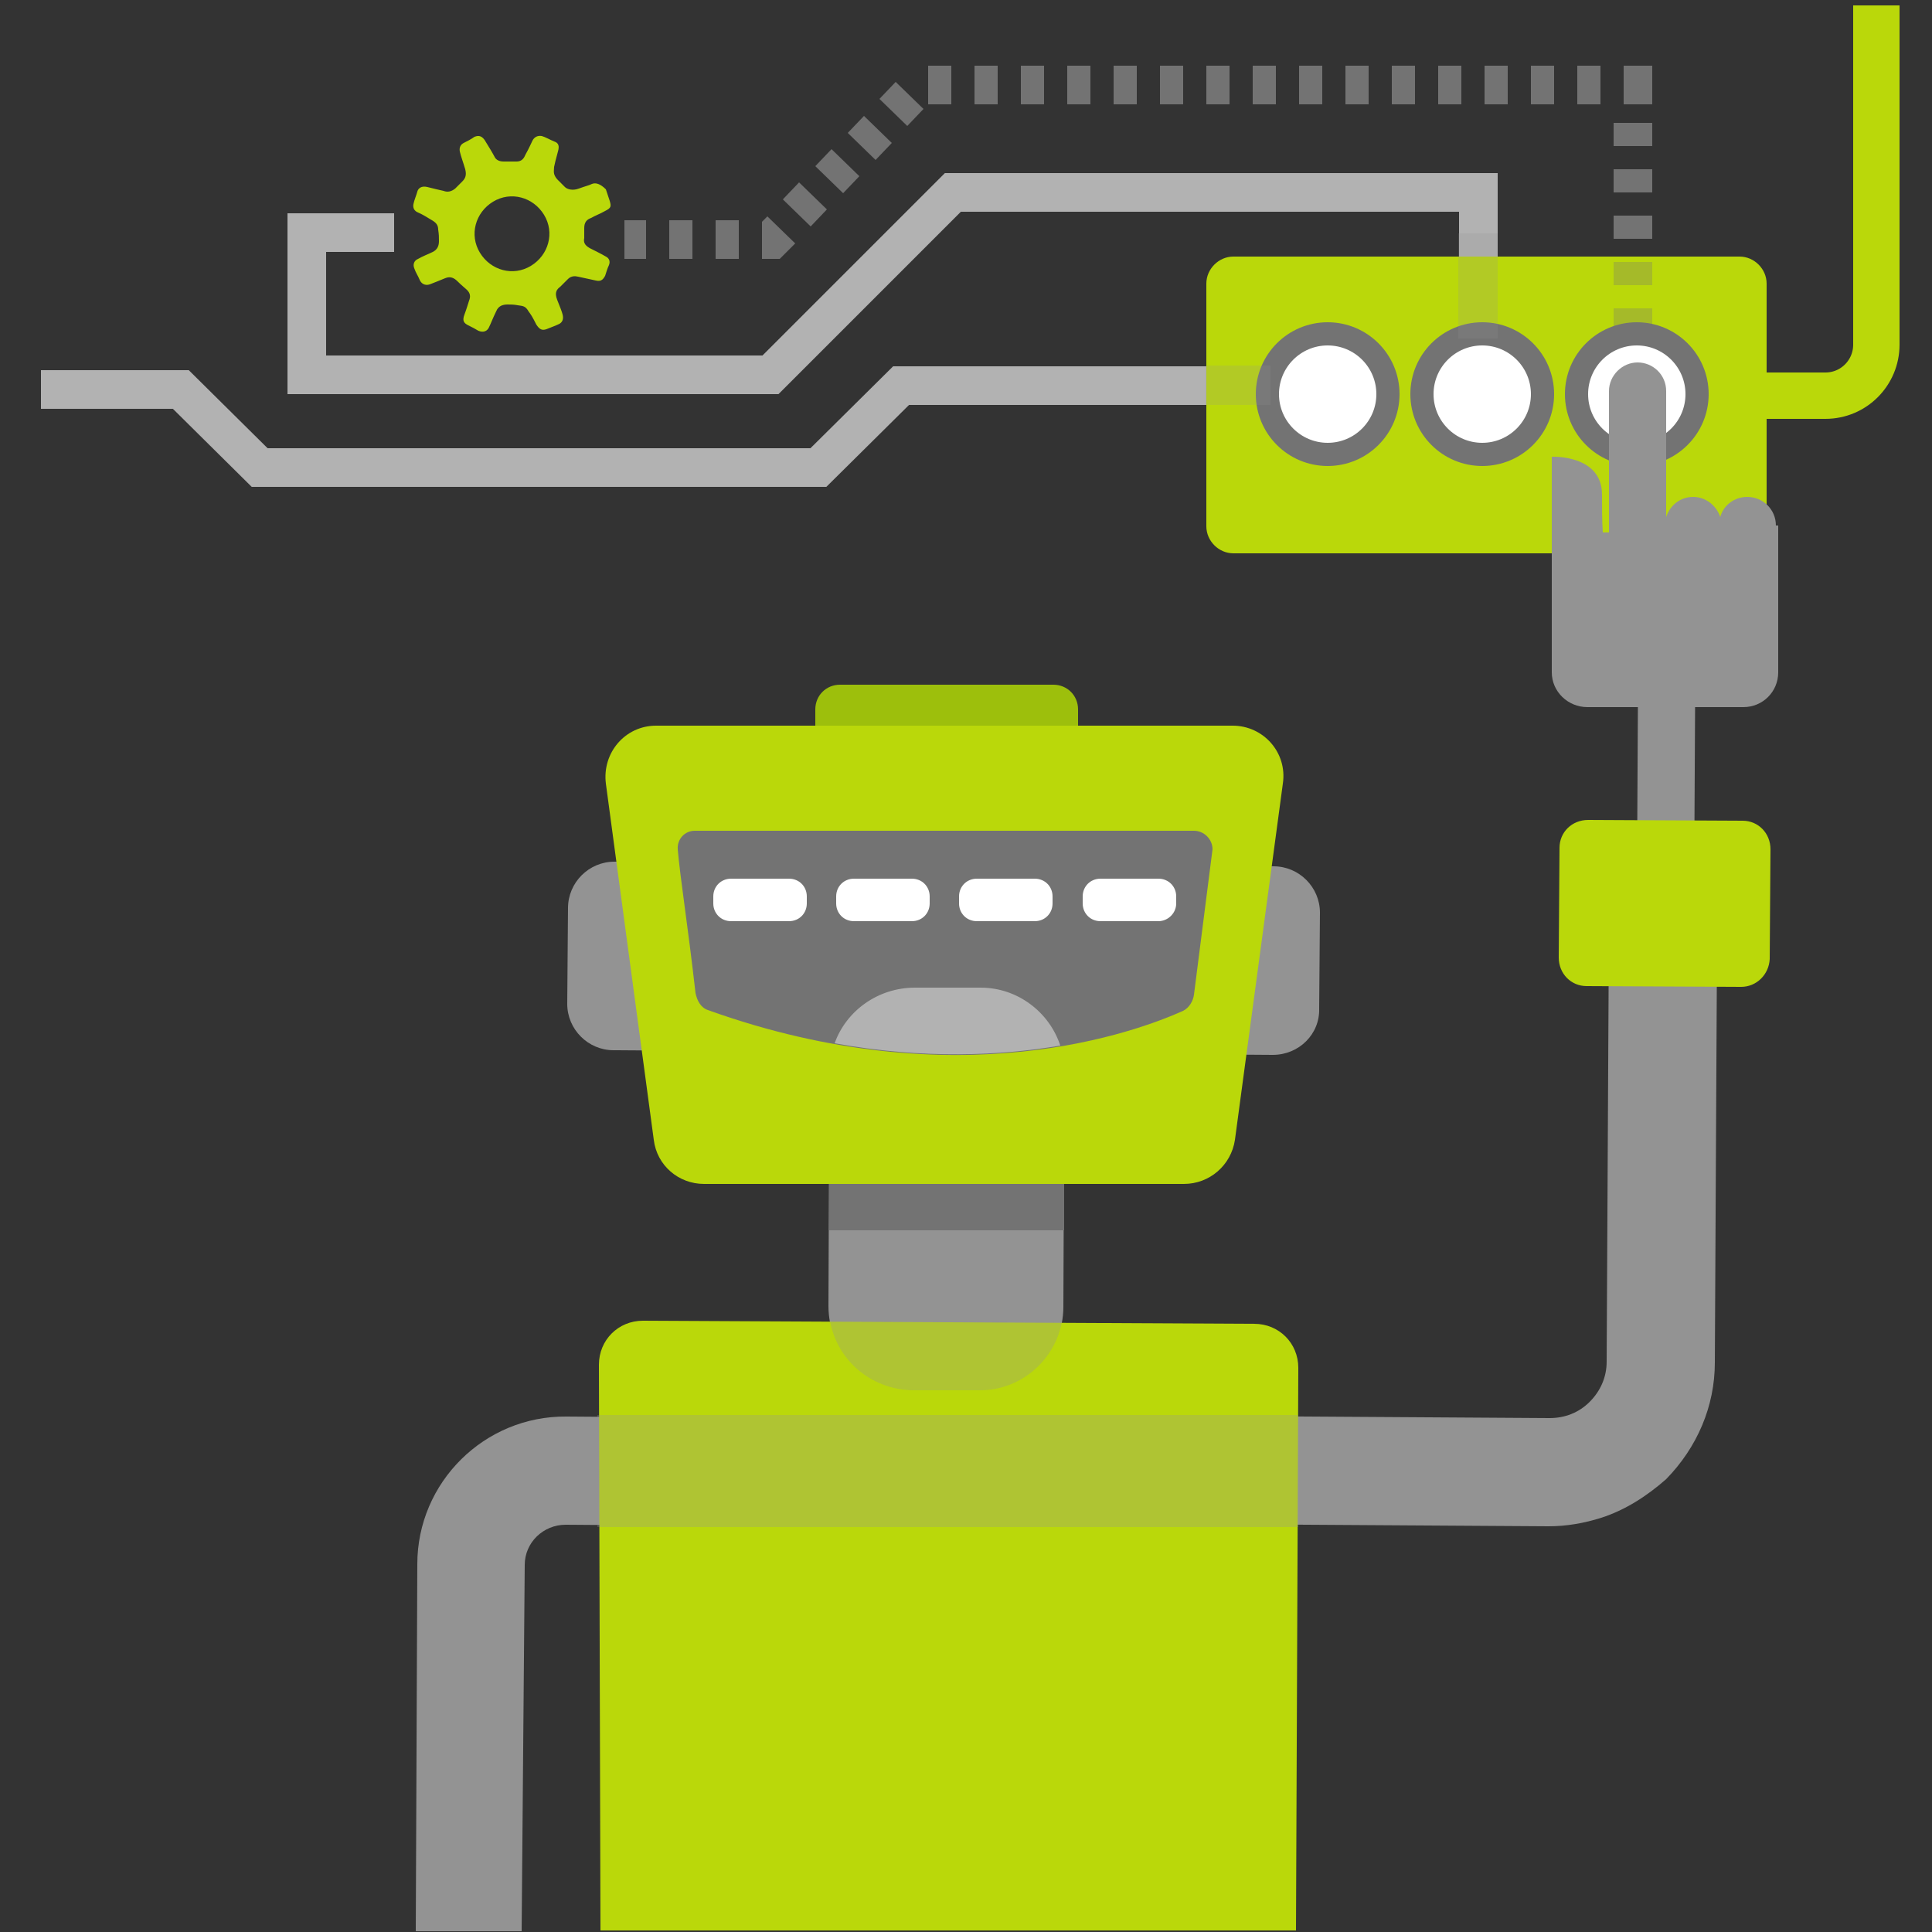 <?xml version="1.0" encoding="utf-8"?>
<!-- Generator: Adobe Illustrator 22.1.0, SVG Export Plug-In . SVG Version: 6.00 Build 0)  -->
<svg version="1.1" id="Layer_1" xmlns="http://www.w3.org/2000/svg" xmlns:xlink="http://www.w3.org/1999/xlink" x="0px" y="0px"
	 viewBox="0 0 250 250" style="enable-background:new 0 0 250 250;" xml:space="preserve">
<rect x="0" y="0" width="250" height="250" fill="#333333" stroke="none"/>
<style type="text/css">
	.st0{fill:none;stroke:#B2B2B2;stroke-width:5;stroke-miterlimit:10;}
	.st1{fill:#737373;}
	.st2{fill:#BAD80A;}
	.st3{opacity:0.3;}
	.st4{fill:#939393;}
	.st5{opacity:0.3;fill:#939393;}
	.st6{fill:#9DBF0C;}
	.st7{fill:#FFFFFF;stroke:#737373;stroke-width:3;stroke-miterlimit:10;}
	.st8{fill:none;stroke:#BAD80A;stroke-width:6;stroke-miterlimit:10;}
	.st9{fill:#B2B2B2;}
	.st10{fill:#FFFFFF;}
	.st11{opacity:0.2;fill:#939393;}
</style>
<g>
	<polyline class="st0" points="158.9,49.9 116.6,49.9 105.9,60.5 33.6,60.5 23.4,50.4 5.3,50.4 	"/>
	<polyline class="st0" points="191.3,48.9 191.3,24.9 123.3,24.9 99.7,48.5 39.7,48.5 39.7,30.1 51,30.1 	"/>
	<g>
		<path class="st1" d="M213.8,45.9v3h-5v-3 M213.8,42.9h-5v-3h5V42.9z M213.8,36.9h-5v-3h5V36.9z M100.9,33.5h-2.3v-4.8l0.7-0.7
			l3.6,3.5L100.9,33.5z M95.6,33.5h-3v-5h3V33.5z M89.6,33.5h-3v-5h3V33.5z M83.6,33.5h-2.8v-5h2.8V33.5z M213.8,30.9h-5v-3h5V30.9z
			 M104.9,29.3l-3.6-3.5l2.1-2.2l3.6,3.5L104.9,29.3z M109.1,25l-3.6-3.5l2.1-2.2l3.6,3.5L109.1,25z M213.8,24.9h-5v-3h5V24.9z
			 M113.3,20.7l-3.6-3.5l2.1-2.2l3.6,3.5L113.3,20.7z M213.8,18.9h-5v-3h5V18.9z M117.4,16.3l-3.6-3.5l2.1-2.2l3.6,3.5L117.4,16.3z
			 M210.1,13.5v-5h3.7v5L210.1,13.5z M207.1,13.5h-3v-5h3V13.5z M201.1,13.5h-3v-5h3V13.5z M195.1,13.5h-3v-5h3V13.5z M189.1,13.5
			h-3v-5h3V13.5z M183.1,13.5h-3v-5h3V13.5z M177.1,13.5h-3v-5h3V13.5z M171.1,13.5h-3v-5h3V13.5z M165.1,13.5h-3v-5h3V13.5z
			 M159.1,13.5h-3v-5h3V13.5z M153.1,13.5h-3v-5h3V13.5z M147.1,13.5h-3v-5h3V13.5z M141.1,13.5h-3v-5h3V13.5z M135.1,13.5h-3v-5h3
			V13.5z M129.1,13.5h-3v-5h3V13.5z M123.1,13.5h-3v-5h3V13.5z"/>
	</g>
	<path class="st2" d="M225.1,71.6h-65.5c-1.9,0-3.5-1.6-3.5-3.5V36.7c0-1.9,1.6-3.5,3.5-3.5h65.5c1.9,0,3.5,1.6,3.5,3.5v31.5
		C228.6,70.1,227,71.6,225.1,71.6z"/>
	<g class="st3">
		<path class="st1" d="M213.8,45.9v3h-5v-3 M213.8,42.9h-5v-3h5V42.9z M213.8,36.9h-5v-3h5V36.9z M213.8,30.9h-5v-0.7h5V30.9z"/>
	</g>
	<path class="st4" d="M126.6,180l-8.5,0c-6,0-10.9-5-10.9-11l0.1-24.7c0-6,5-10.9,11-10.9l8.5,0c6,0,10.9,5,10.9,11l-0.1,24.7
		C137.6,175.2,132.6,180,126.6,180z"/>
	<g>
		<path class="st4" d="M207.2,196.4c-2.2,0.7-4.5,1.1-6.8,1.1l-46.9-0.3l0.1-14l46.9,0.3c2,0,3.8-0.7,5.2-2.1
			c1.4-1.4,2.2-3.2,2.2-5.2l0.3-57.6l14,0.1l-0.3,57.6c0,5.7-2.3,11-6.3,15.1C213.1,193.6,210.3,195.4,207.2,196.4z"/>
	</g>
	<path class="st4" d="M67.5,249.9l0.4-47.4c0-2.9,2.4-5.2,5.3-5.2l13.8,0.1l0.1-14l-13.8-0.1c-10.6-0.1-19.3,8.5-19.3,19.1
		l-0.2,47.5H67.5z"/>
	<path class="st2" d="M167.7,249.7L168,177c0-3.2-2.5-5.7-5.7-5.7l-79.1-0.4c-3.2,0-5.7,2.5-5.7,5.7l0.2,73.2H167.7z"/>
	<rect x="77.3" y="183.1" class="st5" width="90.7" height="14.5"/>
	<rect x="107.3" y="152.6" class="st1" width="30.4" height="6.6"/>
	<path class="st6" d="M136.3,99.5h-27.6c-1.8,0-3.2-1.4-3.2-3.2v-4.5c0-1.8,1.4-3.2,3.2-3.2h27.6c1.8,0,3.2,1.4,3.2,3.2v4.5
		C139.4,98.1,138,99.5,136.3,99.5z"/>
	<path class="st4" d="M164.7,136.5l-85.3-0.6c-3.3,0-6-2.7-6-6l0.1-12.4c0-3.3,2.7-6,6-6l85.3,0.6c3.3,0,6,2.7,6,6l-0.1,12.4
		C170.8,133.8,168.1,136.5,164.7,136.5z"/>
	<path class="st2" d="M153.2,153.2H91.1c-3.3,0-6.1-2.4-6.5-5.7l-6.2-46.1c-0.5-4,2.5-7.5,6.5-7.5h74.6c4,0,7.1,3.5,6.5,7.5
		l-6.2,46.1C159.3,150.8,156.5,153.2,153.2,153.2z"/>
	<circle class="st7" cx="211.8" cy="51" r="7.8"/>
	<circle class="st7" cx="191.8" cy="51" r="7.8"/>
	<circle class="st7" cx="171.8" cy="51" r="7.8"/>
	<g>
		
			<rect x="195.4" y="85.9" transform="matrix(5.377677e-03 -1 1 5.377677e-03 124.894 304.736)" class="st4" width="40.5" height="7.4"/>
	</g>
	<path class="st2" d="M225.3,127.7l-20-0.1c-2,0-3.6-1.6-3.6-3.7l0.1-14.2c0-2,1.6-3.6,3.7-3.6l20,0.1c2,0,3.6,1.6,3.6,3.7
		l-0.1,14.2C228.9,126.1,227.3,127.7,225.3,127.7z"/>
	<path class="st4" d="M229.8,68c0-2.1-1.7-3.7-3.7-3.7c-1.7,0-3.1,1.1-3.5,2.6c-0.5-1.5-1.9-2.6-3.5-2.6c-1.7,0-3,1.1-3.5,2.6V50.6
		c0-2.1-1.7-3.7-3.7-3.7s-3.7,1.7-3.7,3.7v18.3h-0.8c-0.1-1.5-0.1-3.2-0.1-4.9c0-5.2-6.5-4.9-6.5-4.9s0,21.8,0,24.8l0,3.1
		c0,2.5,2.1,4.5,4.6,4.5h20.2c2.5,0,4.5-2,4.5-4.5v-3.5c0,0,0-0.1,0-0.1V68z"/>
	<path class="st2" d="M76.6,23.8c-0.4,0.2-0.9,0.3-1.7,0.6c-0.8,0.3-1.5,0.1-1.8-0.2s-0.7-0.7-1-1c-0.6-0.7-0.4-1.1-0.4-1.6
		c0.1-0.5,0.2-0.9,0.5-2c0.2-0.7,0.1-1.1-0.5-1.3c-0.5-0.2-1.2-0.6-1.6-0.7c-0.6-0.1-1,0.2-1.2,0.6s-0.4,0.9-0.9,1.8
		c-0.4,1-1,0.9-1.5,0.9c-0.5,0-0.7,0-1.3,0c-0.6,0-1-0.2-1.2-0.6c-0.2-0.4-0.8-1.4-1.3-2.2c-0.5-0.7-1-0.5-1.3-0.4
		C61,18,60.4,18.3,60,18.5c-0.4,0.2-0.6,0.6-0.5,1.1c0.1,0.5,0.5,1.6,0.7,2.3c0.2,0.8,0,1.2-0.4,1.6c0,0-0.4,0.4-0.9,0.9
		c-0.5,0.4-1,0.5-1.5,0.3c-0.5-0.1-1.3-0.3-2.1-0.5c-0.8-0.2-1.2,0.2-1.3,0.6s-0.4,1.1-0.5,1.6s0.1,0.9,0.6,1.1
		c0.5,0.2,1.3,0.7,1.8,1c0.5,0.3,0.8,0.6,0.8,1.2c0.1,0.7,0.1,0.9,0.1,1.5s-0.2,1.1-0.8,1.4c-0.6,0.3-1.2,0.5-1.9,0.9
		c-0.5,0.2-0.7,0.7-0.5,1.2c0.2,0.6,0.5,1,0.7,1.5c0.2,0.5,0.7,0.8,1.3,0.6c0.5-0.2,1.3-0.5,2-0.8c0.7-0.3,1.2,0,1.6,0.4
		c0.4,0.4,1.1,1,1.1,1c0.6,0.5,0.6,1,0.4,1.5c-0.2,0.6-0.3,1-0.6,1.8c-0.3,0.8-0.1,1.1,0.5,1.4c0.6,0.3,0.8,0.4,1.3,0.7
		c0.7,0.3,1.2,0,1.4-0.5c0.2-0.4,0.5-1.2,0.9-2c0.3-0.8,1-0.9,1.5-0.9c0.4,0,0.8,0,1.3,0.1c0.7,0.1,1,0.1,1.4,0.8
		c0.3,0.4,0.5,0.7,1,1.7c0.4,0.6,0.7,0.8,1.3,0.6c0.5-0.2,1.3-0.5,1.7-0.7c0.5-0.3,0.5-0.8,0.4-1.2c-0.1-0.4-0.3-0.9-0.7-1.9
		c-0.4-1,0-1.4,0.4-1.7c0.3-0.3,0.6-0.6,1-1c0.4-0.4,0.9-0.4,1.3-0.3c0.5,0.1,1.4,0.3,2.3,0.5c0.8,0.2,1-0.3,1.2-0.6
		c0.1-0.3,0.3-1,0.5-1.4c0.2-0.5,0-0.9-0.4-1.1c-0.5-0.3-1.5-0.8-2.1-1.1c-0.7-0.4-0.8-0.8-0.7-1.3l0-1.3c0-0.7,0.3-1.1,0.9-1.3
		c0.5-0.3,1.1-0.5,1.8-0.9c0.8-0.4,0.8-0.6,0.6-1.3c-0.2-0.6-0.3-0.9-0.5-1.5C77.7,23.8,77.1,23.6,76.6,23.8z M68.7,34.4
		c-2.3,1.4-5.2,0.6-6.6-1.7c-1.4-2.3-0.6-5.2,1.7-6.6c2.3-1.4,5.2-0.6,6.6,1.7C71.8,30.1,71,33,68.7,34.4z"/>
	<path class="st8" d="M225.8,51.2h10.4c3.7,0,6.6-3,6.6-6.6V0.7"/>
	<path class="st1" d="M153.1,130.8c-5.8,2.6-29.2,11.5-61.5-0.1c-0.9-0.3-1.4-1.2-1.6-2.2c-1-8.8-2-15-2.3-18.6
		c-0.1-1.3,0.9-2.4,2.2-2.4h64.6c1.3,0,2.4,1.1,2.4,2.4l-2.4,18.8C154.4,129.5,153.9,130.4,153.1,130.8z"/>
	<path class="st9" d="M108,135c11.6,2.1,21.5,1.6,29.2,0.3c-1.4-4.3-5.5-7.5-10.3-7.5l-8.5,0C113.6,127.8,109.5,130.8,108,135z"/>
	<g>
		<path class="st10" d="M102.1,119.2h-7.5c-1.3,0-2.3-1-2.3-2.3V116c0-1.3,1-2.3,2.3-2.3h7.5c1.3,0,2.3,1,2.3,2.3v0.9
			C104.4,118.2,103.4,119.2,102.1,119.2z"/>
		<path class="st10" d="M118,119.2h-7.5c-1.3,0-2.3-1-2.3-2.3V116c0-1.3,1-2.3,2.3-2.3h7.5c1.3,0,2.3,1,2.3,2.3v0.9
			C120.3,118.2,119.3,119.2,118,119.2z"/>
		<path class="st10" d="M133.9,119.2h-7.5c-1.3,0-2.3-1-2.3-2.3V116c0-1.3,1-2.3,2.3-2.3h7.5c1.3,0,2.3,1,2.3,2.3v0.9
			C136.2,118.2,135.2,119.2,133.9,119.2z"/>
		<path class="st10" d="M149.9,119.2h-7.5c-1.3,0-2.3-1-2.3-2.3V116c0-1.3,1-2.3,2.3-2.3h7.5c1.3,0,2.3,1,2.3,2.3v0.9
			C152.2,118.2,151.1,119.2,149.9,119.2z"/>
	</g>
	<rect x="156" y="47.3" class="st11" width="8.4" height="5.1"/>
	<rect x="188.7" y="30.2" class="st11" width="5.1" height="13.6"/>
	<path class="st5" d="M137.4,171.1l-30-0.2c0.9,5.1,5.3,8.9,10.7,9l8.5,0C131.9,180,136.4,176.2,137.4,171.1z"/>
</g>
</svg>
